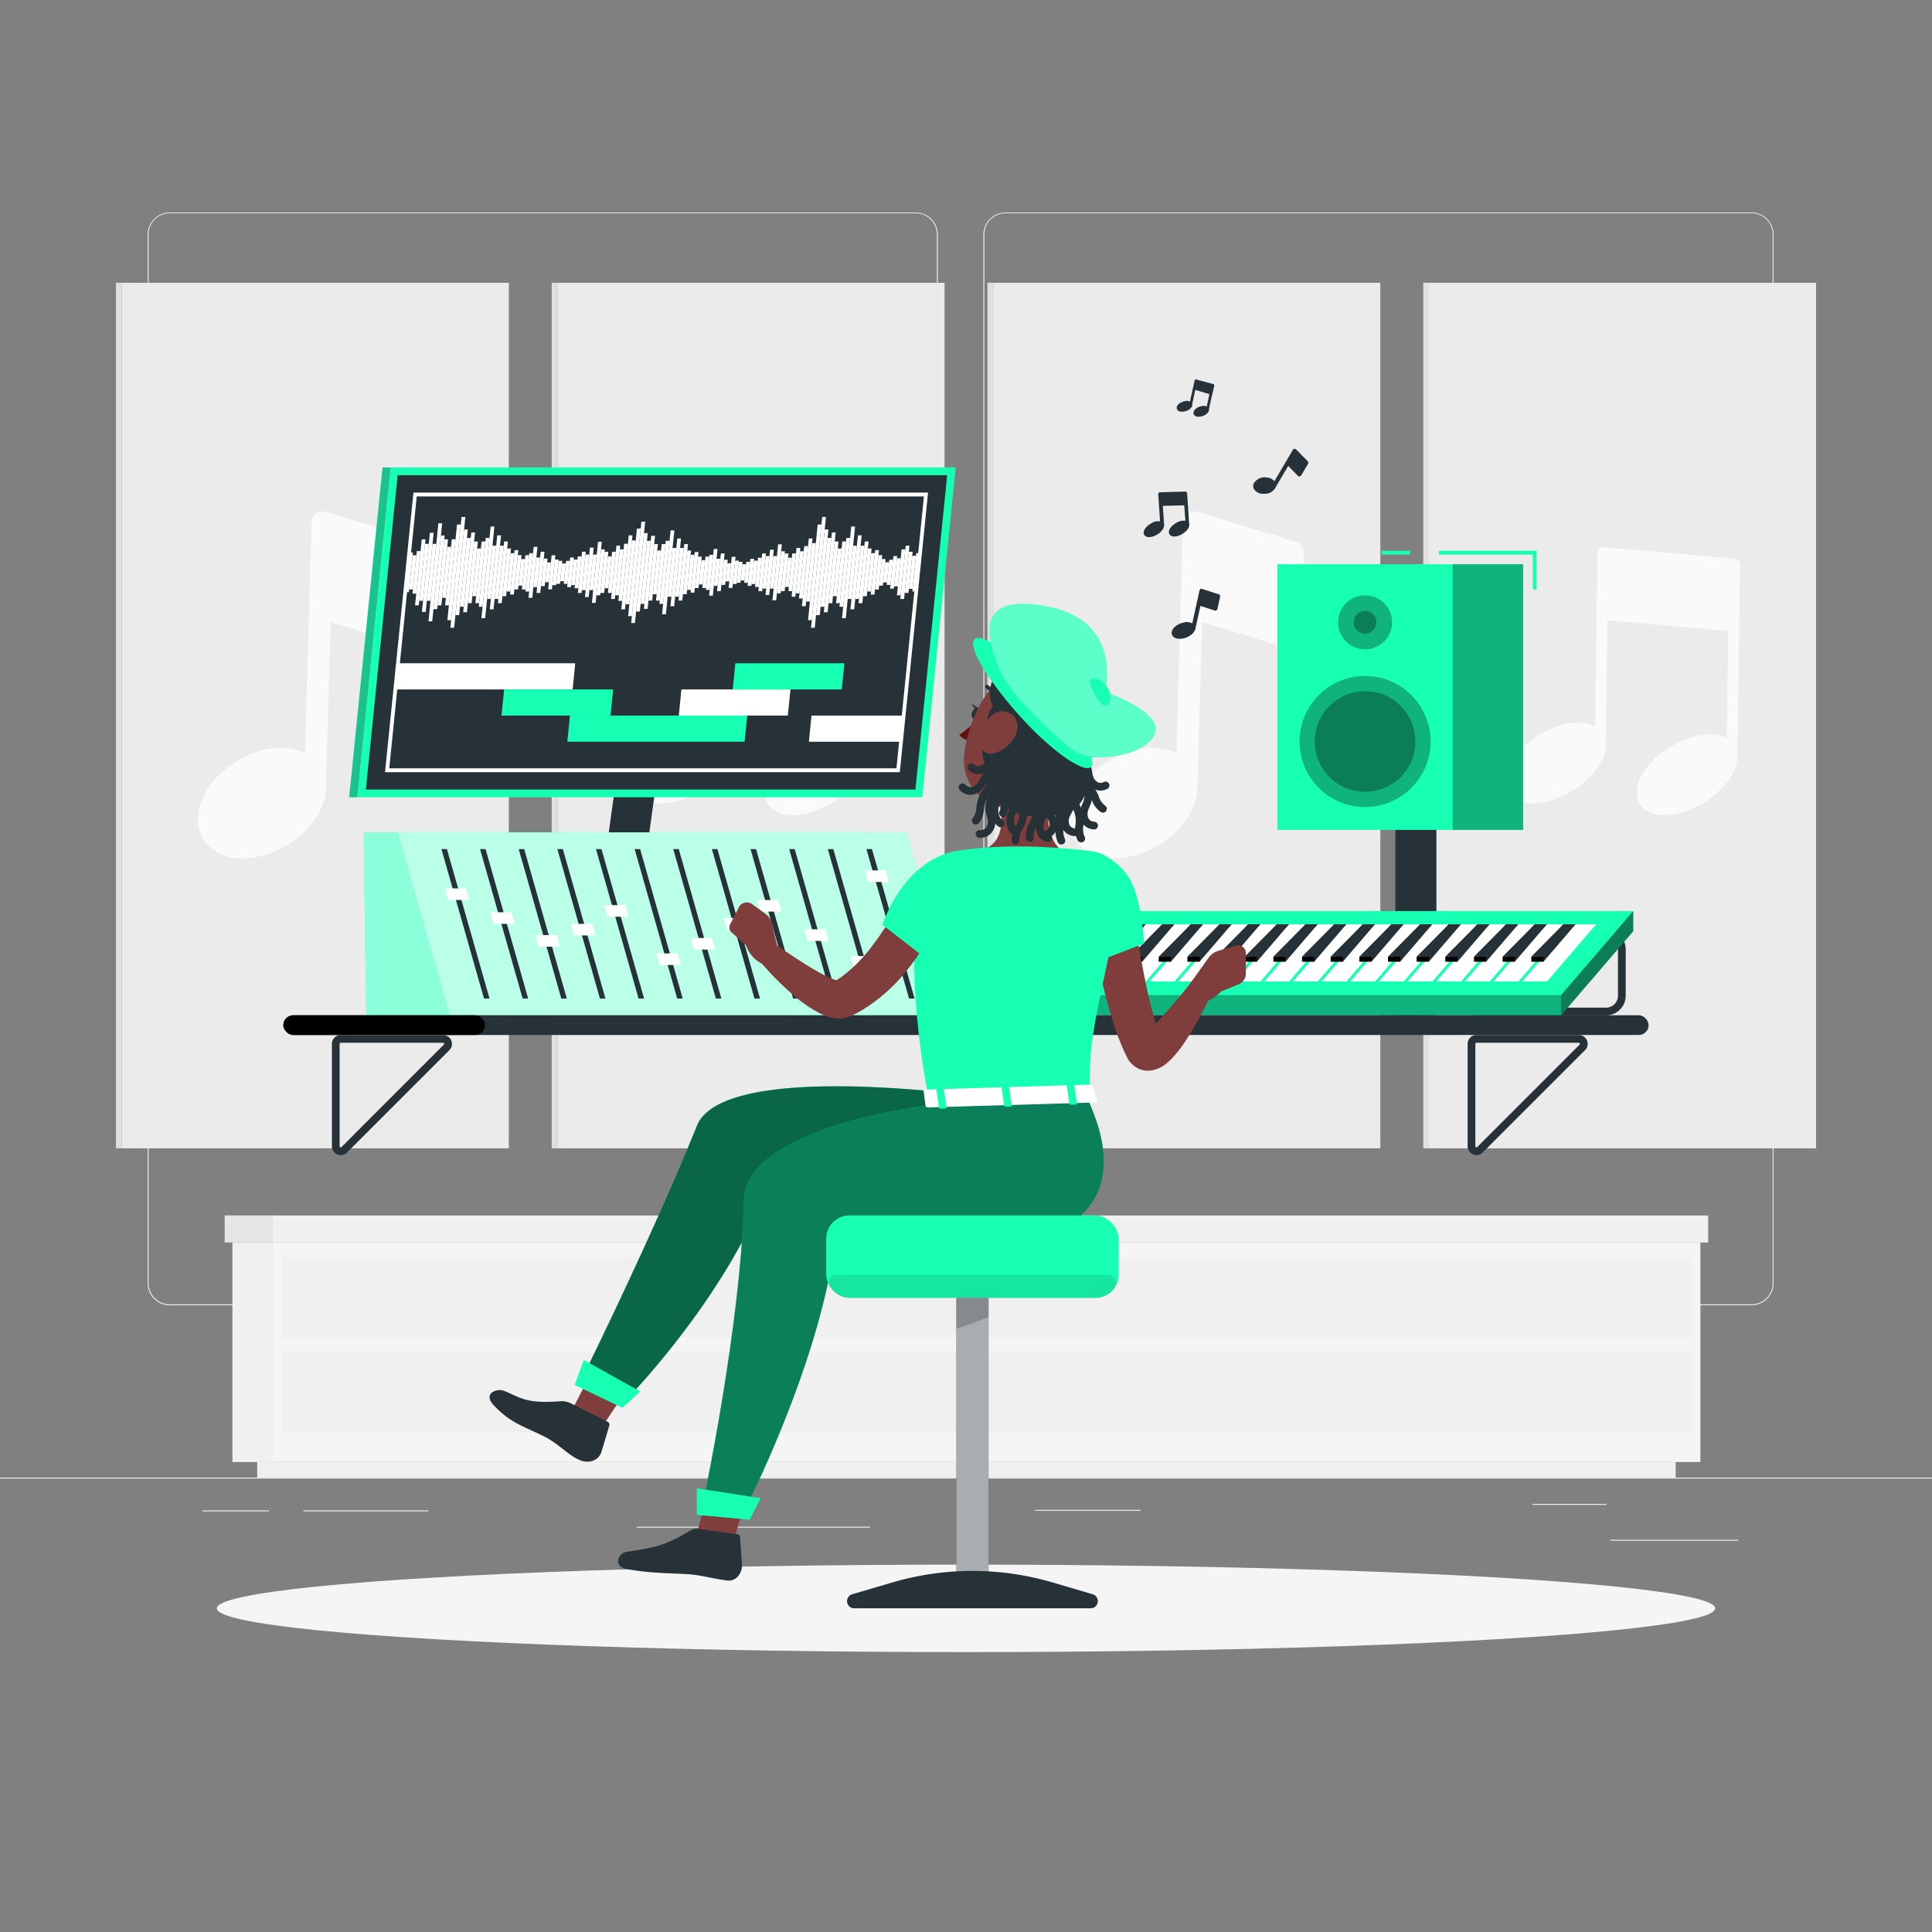 <svg xmlns="http://www.w3.org/2000/svg" viewBox="0 0 500 500"><rect x="0" y="0" width="500" height="500" fill="#808080" stroke="none"/><g id="freepik--background-complete--inject-2"><rect y="382.4" width="500" height="0.25" style="fill:#ebebeb"></rect><rect x="416.78" y="398.49" width="33.12" height="0.25" style="fill:#ebebeb"></rect><rect x="267.86" y="390.76" width="27.36" height="0.25" style="fill:#ebebeb"></rect><rect x="396.59" y="389.21" width="19.19" height="0.25" style="fill:#ebebeb"></rect><rect x="52.46" y="390.89" width="17.15" height="0.25" style="fill:#ebebeb"></rect><rect x="78.51" y="390.89" width="32.38" height="0.25" style="fill:#ebebeb"></rect><rect x="164.78" y="395.11" width="60.37" height="0.25" style="fill:#ebebeb"></rect><path d="M237,337.8H43.91a5.71,5.71,0,0,1-5.7-5.71V60.66A5.71,5.71,0,0,1,43.91,55H237a5.71,5.71,0,0,1,5.71,5.71V332.09A5.71,5.71,0,0,1,237,337.8ZM43.91,55.2a5.46,5.46,0,0,0-5.45,5.46V332.09a5.46,5.46,0,0,0,5.45,5.46H237a5.47,5.47,0,0,0,5.46-5.46V60.66A5.47,5.47,0,0,0,237,55.2Z" style="fill:#ebebeb"></path><path d="M453.31,337.8H260.21a5.72,5.72,0,0,1-5.71-5.71V60.66A5.72,5.72,0,0,1,260.21,55h193.1A5.71,5.71,0,0,1,459,60.66V332.09A5.71,5.71,0,0,1,453.31,337.8ZM260.21,55.2a5.47,5.47,0,0,0-5.46,5.46V332.09a5.47,5.47,0,0,0,5.46,5.46h193.1a5.47,5.47,0,0,0,5.46-5.46V60.66a5.47,5.47,0,0,0-5.46-5.46Z" style="fill:#ebebeb"></path><rect x="31.48" y="73.19" width="100.2" height="224" style="fill:#ebebeb"></rect><path d="M109.9,140.23l-25.6-7.77a2.86,2.86,0,0,0-3.69,2.66L80,157a1.47,1.47,0,0,0,0,.21L78.9,194.92c-3.56-1.77-8.21-1.88-13.1-.12C57,198,50.57,206,51.29,213.07a9.43,9.43,0,0,0,4.47,7.2,13.19,13.19,0,0,0,7.09,1.88,20.89,20.89,0,0,0,7-1.31c8.66-3.14,14.9-10.87,14.51-17.79,0,0,0-.07,0-.11L85.6,161l22,6.68A2.85,2.85,0,0,0,111.3,165l.62-22A2.85,2.85,0,0,0,109.9,140.23Z" style="fill:#fafafa"></path><rect x="30" y="73.19" width="1.48" height="224" transform="translate(61.48 370.37) rotate(180)" style="fill:#e0e0e0"></rect><rect x="144.25" y="73.19" width="100.2" height="224" style="fill:#ebebeb"></rect><path d="M223.5,144.6l-34.08-3a1.33,1.33,0,0,0-1.07.36,1.42,1.42,0,0,0-.47,1l-.61,45-.05,0c-2.83-1.55-7.26-1.22-11.85.87-7.06,3.21-12.06,9.4-11.39,14.1a5.28,5.28,0,0,0,2.8,4,8.87,8.87,0,0,0,4.28,1,18.63,18.63,0,0,0,7.57-1.84c6.91-3.14,11.82-9.14,11.39-13.8,0,0,0-.05,0-.08l.44-31.65,31.25,2.73L221.34,191l-.05,0c-2.83-1.55-7.25-1.22-11.85.87-7.05,3.21-12.05,9.41-11.38,14.1a5.26,5.26,0,0,0,2.8,4,8.83,8.83,0,0,0,4.27,1,18.71,18.71,0,0,0,7.58-1.84c6.91-3.14,11.81-9.14,11.38-13.8,0,0,0,0,0-.08l.45-33.17.22-15.95A1.4,1.4,0,0,0,223.5,144.6Z" style="fill:#fafafa"></path><rect x="142.77" y="73.19" width="1.48" height="224" transform="translate(287.03 370.37) rotate(180)" style="fill:#e0e0e0"></rect><rect x="257.03" y="73.19" width="100.2" height="224" style="fill:#ebebeb"></rect><path d="M335.45,140.23l-25.6-7.77a2.86,2.86,0,0,0-3.69,2.66L305.53,157a1.47,1.47,0,0,0,0,.21l-1.08,37.72c-3.56-1.77-8.21-1.88-13.1-.12C282.5,198,276.12,206,276.84,213.07a9.43,9.43,0,0,0,4.47,7.2,13.19,13.19,0,0,0,7.09,1.88,20.89,20.89,0,0,0,7-1.31c8.66-3.14,14.9-10.87,14.51-17.79,0,0,0-.07,0-.11l1.2-41.94,22,6.68a2.85,2.85,0,0,0,3.69-2.65l.62-22A2.85,2.85,0,0,0,335.45,140.23Z" style="fill:#fafafa"></path><rect x="255.55" y="73.19" width="1.48" height="224" transform="translate(512.58 370.37) rotate(180)" style="fill:#e0e0e0"></rect><rect x="369.8" y="73.19" width="100.2" height="224" style="fill:#ebebeb"></rect><path d="M449.05,144.6l-34.08-3a1.33,1.33,0,0,0-1.07.36,1.42,1.42,0,0,0-.47,1l-.61,45-.05,0c-2.83-1.55-7.26-1.22-11.85.87-7.06,3.21-12.06,9.4-11.39,14.1a5.28,5.28,0,0,0,2.8,4,8.87,8.87,0,0,0,4.28,1,18.63,18.63,0,0,0,7.57-1.84c6.91-3.14,11.82-9.14,11.39-13.8,0,0,0-.05,0-.08l.44-31.65,31.25,2.73L446.89,191l-.05,0c-2.83-1.55-7.25-1.22-11.85.87-7.05,3.21-12.06,9.41-11.38,14.1a5.26,5.26,0,0,0,2.8,4,8.83,8.83,0,0,0,4.27,1,18.71,18.71,0,0,0,7.58-1.84c6.91-3.14,11.81-9.14,11.38-13.8,0,0,0,0,0-.08l.45-33.17.22-15.95A1.41,1.41,0,0,0,449.05,144.6Z" style="fill:#fafafa"></path><rect x="368.32" y="73.19" width="1.48" height="224" transform="translate(738.13 370.37) rotate(180)" style="fill:#e0e0e0"></rect><rect x="60.15" y="321.56" width="10.44" height="56.82" style="fill:#f0f0f0"></rect><rect x="66.56" y="378.37" width="367.1" height="4.02" style="fill:#f0f0f0"></rect><rect x="70.59" y="321.56" width="369.48" height="56.82" transform="translate(510.65 699.93) rotate(180)" style="fill:#f5f5f5"></rect><rect x="72.91" y="325.32" width="364.83" height="20.83" transform="translate(510.65 671.46) rotate(180)" style="fill:#f0f0f0"></rect><rect x="72.91" y="349.95" width="364.83" height="20.83" transform="translate(510.65 720.72) rotate(180)" style="fill:#f0f0f0"></rect><rect x="70.59" y="314.56" width="371.48" height="7" style="fill:#f0f0f0"></rect><rect x="58.15" y="314.56" width="12.44" height="7" transform="translate(128.74 636.11) rotate(180)" style="fill:#e6e6e6"></rect></g><g id="freepik--Shadow--inject-2"><ellipse id="freepik--path--inject-2" cx="250" cy="416.24" rx="193.89" ry="11.32" style="fill:#f5f5f5"></ellipse></g><g id="freepik--Platform--inject-2"><rect x="361.12" y="195.07" width="10.62" height="67.68" style="fill:#263238"></rect><polygon points="397.68 152.56 396.68 152.56 396.68 143.52 372.36 143.52 372.36 142.52 397.68 142.52 397.68 152.56" style="fill:#17FFB2"></polygon><rect x="357.52" y="142.52" width="7.42" height="1" style="fill:#17FFB2"></rect><rect x="330.6" y="146.02" width="63.58" height="68.76" style="fill:#17FFB2"></rect><rect x="375.95" y="146.02" width="18.23" height="68.76" style="opacity:0.3"></rect><circle cx="353.28" cy="191.9" r="16.96" style="opacity:0.3"></circle><circle cx="353.28" cy="191.9" r="13.02" transform="translate(-32.22 306.01) rotate(-45)" style="opacity:0.3"></circle><circle cx="353.28" cy="161.06" r="6.99" style="opacity:0.3"></circle><path d="M356.21,161.06a2.94,2.94,0,1,1-2.93-2.94A2.93,2.93,0,0,1,356.21,161.06Z" style="opacity:0.3"></path><path d="M415.64,242.6a3.09,3.09,0,0,1,3.09,3.09v12a3.09,3.09,0,0,1-3.09,3.09H382.31a3.09,3.09,0,0,1-3.09-3.09v-12a3.09,3.09,0,0,1,3.09-3.09h33.33m0-2H382.31a5.1,5.1,0,0,0-5.09,5.09v12a5.1,5.1,0,0,0,5.09,5.09h33.33a5.1,5.1,0,0,0,5.09-5.09v-12a5.1,5.1,0,0,0-5.09-5.09Z" style="fill:#263238"></path><polygon points="404.01 262.75 216.95 262.75 216.95 257.53 422.67 235.79 422.67 241.01 404.01 262.75" style="fill:#17FFB2"></polygon><polygon points="404.01 262.75 216.95 262.75 216.95 257.53 422.67 235.79 422.67 241.01 404.01 262.75" style="opacity:0.3"></polygon><polygon points="404.01 257.53 216.95 257.53 235.61 235.79 422.67 235.79 404.01 257.53" style="fill:#17FFB2"></polygon><polygon points="242.49 239.23 236.07 239.23 223.39 254 229.81 254 242.49 239.23" style="fill:#fff"></polygon><polygon points="249.91 239.23 243.49 239.23 230.81 254 237.23 254 249.91 239.23" style="fill:#fff"></polygon><polygon points="257.32 239.23 250.91 239.23 238.23 254 244.64 254 257.32 239.23" style="fill:#fff"></polygon><polygon points="264.74 239.23 258.32 239.23 245.64 254 252.06 254 264.74 239.23" style="fill:#fff"></polygon><polygon points="272.15 239.23 265.74 239.23 253.06 254 259.48 254 272.15 239.23" style="fill:#fff"></polygon><polygon points="279.57 239.23 273.15 239.23 260.48 254 266.89 254 279.57 239.23" style="fill:#fff"></polygon><polygon points="286.99 239.23 280.57 239.23 267.89 254 274.31 254 286.99 239.23" style="fill:#fff"></polygon><polygon points="294.4 239.23 287.99 239.23 275.31 254 281.73 254 294.4 239.23" style="fill:#fff"></polygon><polygon points="301.82 239.23 295.4 239.23 282.73 254 289.14 254 301.82 239.23" style="fill:#fff"></polygon><polygon points="309.24 239.23 302.82 239.23 290.14 254 296.56 254 309.24 239.23" style="fill:#fff"></polygon><polygon points="316.65 239.23 310.24 239.23 297.56 254 303.98 254 316.65 239.23" style="fill:#fff"></polygon><polygon points="324.07 239.23 317.65 239.23 304.98 254 311.39 254 324.07 239.23" style="fill:#fff"></polygon><polygon points="331.49 239.23 325.07 239.23 312.39 254 318.81 254 331.49 239.23" style="fill:#fff"></polygon><polygon points="338.9 239.23 332.49 239.23 319.81 254 326.23 254 338.9 239.23" style="fill:#fff"></polygon><polygon points="346.32 239.23 339.9 239.23 327.23 254 333.64 254 346.32 239.23" style="fill:#fff"></polygon><polygon points="353.74 239.23 347.32 239.23 334.64 254 341.06 254 353.74 239.23" style="fill:#fff"></polygon><polygon points="361.15 239.23 354.74 239.23 342.06 254 348.48 254 361.15 239.23" style="fill:#fff"></polygon><polygon points="368.57 239.23 362.15 239.23 349.48 254 355.89 254 368.57 239.23" style="fill:#fff"></polygon><polygon points="375.99 239.23 369.57 239.23 356.89 254 363.31 254 375.99 239.23" style="fill:#fff"></polygon><polygon points="383.4 239.23 376.99 239.23 364.31 254 370.73 254 383.4 239.23" style="fill:#fff"></polygon><polygon points="390.82 239.23 384.4 239.23 371.73 254 378.14 254 390.82 239.23" style="fill:#fff"></polygon><polygon points="398.24 239.23 391.82 239.23 379.14 254 385.56 254 398.24 239.23" style="fill:#fff"></polygon><polygon points="405.65 239.23 399.24 239.23 386.56 254 392.98 254 405.65 239.23" style="fill:#fff"></polygon><polygon points="413.07 239.23 406.65 239.23 393.98 254 400.39 254 413.07 239.23" style="fill:#fff"></polygon><polygon points="244.57 239.23 241.4 239.23 233.13 248.86 236.31 248.86 244.57 239.23" style="fill:#263238"></polygon><polygon points="259.41 239.23 256.24 239.23 247.97 248.86 251.14 248.86 259.41 239.23" style="fill:#263238"></polygon><polygon points="274.24 239.23 271.07 239.23 262.8 248.86 265.97 248.86 274.24 239.23" style="fill:#263238"></polygon><polygon points="289.07 239.23 285.9 239.23 277.63 248.86 280.81 248.86 289.07 239.23" style="fill:#263238"></polygon><polygon points="303.91 239.23 300.74 239.23 292.47 248.86 295.64 248.86 303.91 239.23" style="fill:#263238"></polygon><polygon points="318.74 239.23 315.57 239.23 307.3 248.86 310.47 248.86 318.74 239.23" style="fill:#263238"></polygon><polygon points="333.57 239.23 330.4 239.23 322.13 248.86 325.31 248.86 333.57 239.23" style="fill:#263238"></polygon><polygon points="348.41 239.23 345.24 239.23 336.97 248.86 340.14 248.86 348.41 239.23" style="fill:#263238"></polygon><polygon points="363.24 239.23 360.07 239.23 351.8 248.86 354.97 248.86 363.24 239.23" style="fill:#263238"></polygon><polygon points="378.07 239.23 374.9 239.23 366.63 248.86 369.81 248.86 378.07 239.23" style="fill:#263238"></polygon><polygon points="392.91 239.23 389.74 239.23 381.47 248.86 384.64 248.86 392.91 239.23" style="fill:#263238"></polygon><polygon points="251.99 239.23 248.82 239.23 240.55 248.86 243.72 248.86 251.99 239.23" style="fill:#263238"></polygon><polygon points="266.82 239.23 263.65 239.23 255.38 248.86 258.56 248.86 266.82 239.23" style="fill:#263238"></polygon><polygon points="281.66 239.23 278.49 239.23 270.22 248.86 273.39 248.86 281.66 239.23" style="fill:#263238"></polygon><polygon points="296.49 239.23 293.32 239.23 285.05 248.86 288.22 248.86 296.49 239.23" style="fill:#263238"></polygon><polygon points="311.32 239.23 308.15 239.23 299.88 248.86 303.06 248.86 311.32 239.23" style="fill:#263238"></polygon><polygon points="326.16 239.23 322.99 239.23 314.72 248.86 317.89 248.86 326.16 239.23" style="fill:#263238"></polygon><polygon points="340.99 239.23 337.82 239.23 329.55 248.86 332.72 248.86 340.99 239.23" style="fill:#263238"></polygon><polygon points="355.82 239.23 352.65 239.23 344.38 248.86 347.56 248.86 355.82 239.23" style="fill:#263238"></polygon><polygon points="370.66 239.23 367.49 239.23 359.22 248.86 362.39 248.86 370.66 239.23" style="fill:#263238"></polygon><polygon points="385.49 239.23 382.32 239.23 374.05 248.86 377.22 248.86 385.49 239.23" style="fill:#263238"></polygon><polygon points="407.74 239.23 404.57 239.23 396.3 248.86 399.47 248.86 407.74 239.23" style="fill:#263238"></polygon><polygon points="400.32 239.23 397.15 239.23 388.88 248.86 392.06 248.86 400.32 239.23" style="fill:#263238"></polygon><rect x="233.13" y="247.58" width="3.17" height="1.28"></rect><rect x="247.97" y="247.58" width="3.17" height="1.28"></rect><rect x="262.8" y="247.58" width="3.17" height="1.28"></rect><rect x="277.63" y="247.58" width="3.17" height="1.28"></rect><rect x="292.47" y="247.58" width="3.17" height="1.28"></rect><rect x="307.3" y="247.58" width="3.17" height="1.28"></rect><rect x="322.13" y="247.58" width="3.17" height="1.28"></rect><rect x="336.97" y="247.58" width="3.17" height="1.28"></rect><rect x="351.8" y="247.58" width="3.17" height="1.28"></rect><rect x="366.63" y="247.58" width="3.17" height="1.28"></rect><rect x="381.47" y="247.58" width="3.17" height="1.28"></rect><rect x="240.55" y="247.58" width="3.17" height="1.28"></rect><rect x="255.38" y="247.58" width="3.17" height="1.28"></rect><rect x="270.22" y="247.58" width="3.17" height="1.28"></rect><rect x="285.05" y="247.58" width="3.17" height="1.28"></rect><rect x="299.88" y="247.58" width="3.17" height="1.28"></rect><rect x="314.72" y="247.58" width="3.17" height="1.28"></rect><rect x="329.55" y="247.58" width="3.17" height="1.28"></rect><rect x="344.38" y="247.58" width="3.17" height="1.28"></rect><rect x="359.22" y="247.58" width="3.17" height="1.28"></rect><rect x="374.05" y="247.58" width="3.17" height="1.28"></rect><rect x="396.3" y="247.58" width="3.17" height="1.28"></rect><rect x="388.88" y="247.58" width="3.17" height="1.28"></rect><polygon points="244.57 239.23 241.4 239.23 233.13 247.58 236.31 247.58 244.57 239.23" style="fill:#263238"></polygon><polygon points="259.41 239.23 256.24 239.23 247.97 247.58 251.14 247.58 259.41 239.23" style="fill:#263238"></polygon><polygon points="274.24 239.23 271.07 239.23 262.8 247.58 265.97 247.58 274.24 239.23" style="fill:#263238"></polygon><polygon points="289.07 239.23 285.9 239.23 277.63 247.58 280.81 247.58 289.07 239.23" style="fill:#263238"></polygon><polygon points="303.91 239.23 300.74 239.23 292.47 247.58 295.64 247.58 303.91 239.23" style="fill:#263238"></polygon><polygon points="318.74 239.23 315.57 239.23 307.3 247.58 310.47 247.58 318.74 239.23" style="fill:#263238"></polygon><polygon points="333.57 239.23 330.4 239.23 322.13 247.58 325.31 247.58 333.57 239.23" style="fill:#263238"></polygon><polygon points="348.41 239.23 345.24 239.23 336.97 247.58 340.14 247.58 348.41 239.23" style="fill:#263238"></polygon><polygon points="363.24 239.23 360.07 239.23 351.8 247.58 354.97 247.58 363.24 239.23" style="fill:#263238"></polygon><polygon points="378.07 239.23 374.9 239.23 366.63 247.58 369.81 247.58 378.07 239.23" style="fill:#263238"></polygon><polygon points="392.91 239.23 389.74 239.23 381.47 247.58 384.64 247.58 392.91 239.23" style="fill:#263238"></polygon><polygon points="251.99 239.23 248.82 239.23 240.55 247.58 243.72 247.58 251.99 239.23" style="fill:#263238"></polygon><polygon points="266.82 239.23 263.65 239.23 255.38 247.58 258.56 247.58 266.82 239.23" style="fill:#263238"></polygon><polygon points="281.66 239.23 278.49 239.23 270.22 247.58 273.39 247.58 281.66 239.23" style="fill:#263238"></polygon><polygon points="296.49 239.23 293.32 239.23 285.05 247.58 288.22 247.58 296.49 239.23" style="fill:#263238"></polygon><polygon points="311.32 239.23 308.15 239.23 299.88 247.58 303.06 247.58 311.32 239.23" style="fill:#263238"></polygon><polygon points="326.16 239.23 322.99 239.23 314.72 247.58 317.89 247.58 326.16 239.23" style="fill:#263238"></polygon><polygon points="340.99 239.23 337.82 239.23 329.55 247.58 332.72 247.58 340.99 239.23" style="fill:#263238"></polygon><polygon points="355.82 239.23 352.65 239.23 344.38 247.58 347.56 247.58 355.82 239.23" style="fill:#263238"></polygon><polygon points="370.66 239.23 367.49 239.23 359.22 247.58 362.39 247.58 370.66 239.23" style="fill:#263238"></polygon><polygon points="385.49 239.23 382.32 239.23 374.05 247.58 377.22 247.58 385.49 239.23" style="fill:#263238"></polygon><polygon points="407.74 239.23 404.57 239.23 396.3 247.58 399.47 247.58 407.74 239.23" style="fill:#263238"></polygon><polygon points="400.32 239.23 397.15 239.23 388.88 247.58 392.06 247.58 400.32 239.23" style="fill:#263238"></polygon><polygon points="422.67 241.01 404.01 262.75 404.01 257.53 422.67 235.79 422.67 241.01" style="opacity:0.3"></polygon><path d="M162,221h0a4.45,4.45,0,0,1-4.5-5.22l7.88-56.9a6.23,6.23,0,0,1,6-5.22h0a4.45,4.45,0,0,1,4.5,5.22l-7.88,56.9A6.23,6.23,0,0,1,162,221Z" style="fill:#263238"></path><polygon points="238.71 206.34 92.48 206.34 101.11 120.98 247.33 120.98 238.71 206.34" style="fill:#17FFB2"></polygon><polygon points="99 120.98 90.37 206.34 92.48 206.34 101.11 120.98 99 120.98" style="fill:#17FFB2"></polygon><polygon points="99 120.98 90.37 206.34 92.48 206.34 101.11 120.98 99 120.98" style="fill:#263238;opacity:0.3"></polygon><polygon points="94.69 204.34 102.91 122.98 245.13 122.98 236.91 204.34 94.69 204.34" style="fill:#263238"></polygon><polygon points="148.87 171.65 102.99 171.65 102.3 178.42 148.19 178.42 148.87 171.65" style="fill:#fff"></polygon><polygon points="158.69 178.42 130.47 178.42 129.79 185.19 158.01 185.19 158.69 178.42" style="fill:#17FFB2"></polygon><polygon points="233.84 185.19 210.02 185.19 209.34 191.96 233.16 191.96 233.84 185.19" style="fill:#fff"></polygon><polygon points="192.7 191.96 146.82 191.96 147.5 185.19 193.38 185.19 192.7 191.96" style="fill:#17FFB2"></polygon><polygon points="203.89 185.19 175.67 185.19 176.35 178.42 204.57 178.42 203.89 185.19" style="fill:#fff"></polygon><polygon points="217.85 178.42 189.63 178.42 190.31 171.65 218.54 171.65 217.85 178.42" style="fill:#17FFB2"></polygon><polygon points="120.43 133.79 119.45 133.79 116.56 162.45 117.53 162.45 120.43 133.79" style="fill:#fff"></polygon><polygon points="119.26 135.75 118.28 135.75 115.78 160.49 116.75 160.49 119.26 135.75" style="fill:#fff"></polygon><polygon points="121.07 137.03 120.1 137.03 117.86 159.2 118.83 159.2 121.07 137.03" style="fill:#fff"></polygon><polygon points="122.94 137.8 121.97 137.8 119.88 158.44 120.85 158.44 122.94 137.8" style="fill:#fff"></polygon><polygon points="121.82 139.21 120.85 139.21 119.05 157.03 120.02 157.03 121.82 139.21" style="fill:#fff"></polygon><polygon points="123.67 140.14 122.7 140.14 121.09 156.1 122.06 156.1 123.67 140.14" style="fill:#fff"></polygon><polygon points="126.06 155.01 127.03 155.01 128.42 141.23 127.45 141.23 126.06 155.01" style="fill:#fff"></polygon><polygon points="126.76 157.69 127.73 157.69 129.67 138.55 128.69 138.55 126.76 157.69" style="fill:#fff"></polygon><polygon points="124.59 159.97 125.56 159.97 127.95 136.27 126.98 136.27 124.59 159.97" style="fill:#fff"></polygon><polygon points="123.03 156.1 124 156.1 125.62 140.14 124.64 140.14 123.03 156.1" style="fill:#fff"></polygon><polygon points="123.91 157.03 124.88 157.03 126.68 139.21 125.71 139.21 123.91 157.03" style="fill:#fff"></polygon><polygon points="122.24 154.29 123.22 154.29 124.46 141.95 123.49 141.95 122.24 154.29" style="fill:#fff"></polygon><polygon points="131.45 140.14 130.48 140.14 128.87 156.1 129.84 156.1 131.45 140.14" style="fill:#fff"></polygon><polygon points="130.37 141.23 129.4 141.23 128 155.01 128.98 155.01 130.37 141.23" style="fill:#fff"></polygon><polygon points="132.24 141.95 131.27 141.95 130.02 154.29 130.99 154.29 132.24 141.95" style="fill:#fff"></polygon><polygon points="134.14 142.37 133.17 142.37 132.01 153.86 132.98 153.86 134.14 142.37" style="fill:#fff"></polygon><polygon points="133.09 143.16 132.12 143.16 131.12 153.08 132.09 153.08 133.09 143.16" style="fill:#fff"></polygon><polygon points="116.92 139.58 117.9 139.58 116.17 156.66 115.2 156.66 116.92 139.58" style="fill:#fff"></polygon><polygon points="111.43 155.49 110.45 155.49 111.94 140.75 112.92 140.75 111.43 155.49" style="fill:#fff"></polygon><polygon points="110.17 158.36 109.19 158.36 111.26 137.88 112.23 137.88 110.17 158.36" style="fill:#fff"></polygon><polygon points="111.86 160.79 110.89 160.79 113.45 135.44 114.43 135.44 111.86 160.79" style="fill:#fff"></polygon><polygon points="114.23 156.66 113.25 156.66 114.98 139.58 115.95 139.58 114.23 156.66" style="fill:#fff"></polygon><polygon points="113.15 157.65 112.18 157.65 114.11 138.59 115.08 138.59 113.15 157.65" style="fill:#fff"></polygon><polygon points="115.39 154.72 114.42 154.72 115.76 141.52 116.73 141.52 115.39 154.72" style="fill:#fff"></polygon><polygon points="109.15 139.58 110.12 139.58 108.39 156.66 107.42 156.66 109.15 139.58" style="fill:#fff"></polygon><polygon points="110 140.75 110.97 140.75 109.48 155.49 108.51 155.49 110 140.75" style="fill:#fff"></polygon><polygon points="107.87 142.61 108.84 142.61 107.73 153.63 106.75 153.63 107.87 142.61" style="fill:#fff"></polygon><polygon points="105.89 142.99 106.86 142.99 105.82 153.25 104.85 153.25 105.89 142.99" style="fill:#fff"></polygon><polygon points="106.79 143.69 107.76 143.69 106.86 152.55 105.89 152.55 106.79 143.69" style="fill:#fff"></polygon><polygon points="134.98 143.68 134.01 143.68 133.11 152.56 134.08 152.56 134.98 143.68" style="fill:#fff"></polygon><polygon points="138.03 151.95 139.01 151.95 139.78 144.28 138.81 144.28 138.03 151.95" style="fill:#fff"></polygon><polygon points="138.86 153.45 139.83 153.45 140.91 142.79 139.93 142.79 138.86 153.45" style="fill:#fff"></polygon><polygon points="136.78 154.72 137.76 154.72 139.09 141.52 138.12 141.52 136.78 154.72" style="fill:#fff"></polygon><polygon points="135.06 152.56 136.03 152.56 136.93 143.68 135.96 143.68 135.06 152.56" style="fill:#fff"></polygon><polygon points="135.98 153.08 136.95 153.08 137.95 143.16 136.98 143.16 135.98 153.08" style="fill:#fff"></polygon><polygon points="134.19 151.56 135.16 151.56 135.85 144.68 134.88 144.68 134.19 151.56" style="fill:#fff"></polygon><polygon points="213.76 133.79 212.79 133.79 209.89 162.45 210.86 162.45 213.76 133.79" style="fill:#fff"></polygon><polygon points="212.59 135.75 211.62 135.75 209.12 160.49 210.09 160.49 212.59 135.75" style="fill:#fff"></polygon><polygon points="214.4 137.03 213.43 137.03 211.19 159.2 212.16 159.2 214.4 137.03" style="fill:#fff"></polygon><polygon points="216.27 137.8 215.3 137.8 213.21 158.44 214.19 158.44 216.27 137.8" style="fill:#fff"></polygon><polygon points="215.16 139.21 214.18 139.21 212.38 157.03 213.36 157.03 215.16 139.21" style="fill:#fff"></polygon><polygon points="217.01 140.14 216.03 140.14 214.42 156.1 215.39 156.1 217.01 140.14" style="fill:#fff"></polygon><polygon points="219.39 155.01 220.37 155.01 221.76 141.23 220.79 141.23 219.39 155.01" style="fill:#fff"></polygon><polygon points="220.09 157.69 221.07 157.69 223 138.55 222.03 138.55 220.09 157.69" style="fill:#fff"></polygon><polygon points="217.92 159.97 218.89 159.97 221.29 136.27 220.31 136.27 217.92 159.97" style="fill:#fff"></polygon><polygon points="216.37 156.1 217.34 156.1 218.95 140.14 217.98 140.14 216.37 156.1" style="fill:#fff"></polygon><polygon points="217.25 157.03 218.22 157.03 220.02 139.21 219.04 139.21 217.25 157.03" style="fill:#fff"></polygon><polygon points="215.58 154.29 216.55 154.29 217.8 141.95 216.82 141.95 215.58 154.29" style="fill:#fff"></polygon><polygon points="224.78 140.14 223.81 140.14 222.2 156.1 223.17 156.1 224.78 140.14" style="fill:#fff"></polygon><polygon points="223.7 141.23 222.73 141.23 221.34 155.01 222.31 155.01 223.7 141.23" style="fill:#fff"></polygon><polygon points="225.57 141.95 224.6 141.95 223.35 154.29 224.33 154.29 225.57 141.95" style="fill:#fff"></polygon><polygon points="227.48 142.37 226.5 142.37 225.34 153.86 226.31 153.86 227.48 142.37" style="fill:#fff"></polygon><polygon points="226.42 143.16 225.45 143.16 224.45 153.08 225.42 153.08 226.42 143.16" style="fill:#fff"></polygon><polygon points="228.32 143.68 227.34 143.68 226.45 152.56 227.42 152.56 228.32 143.68" style="fill:#fff"></polygon><polygon points="227.52 151.56 228.49 151.56 229.19 144.68 228.22 144.68 227.52 151.56" style="fill:#fff"></polygon><polygon points="160.79 157.69 161.76 157.69 163.69 138.55 162.72 138.55 160.79 157.69" style="fill:#fff"></polygon><polygon points="161.89 156.38 162.87 156.38 164.53 139.86 163.56 139.86 161.89 156.38" style="fill:#fff"></polygon><polygon points="160.04 155.52 161.01 155.52 162.5 140.72 161.53 140.72 160.04 155.52" style="fill:#fff"></polygon><polygon points="158.14 155.01 159.12 155.01 160.51 141.23 159.53 141.23 158.14 155.01" style="fill:#fff"></polygon><polygon points="159.21 154.07 160.18 154.07 161.38 142.17 160.41 142.17 159.21 154.07" style="fill:#fff"></polygon><polygon points="157.33 153.45 158.3 153.45 159.38 142.79 158.41 142.79 157.33 153.45" style="fill:#fff"></polygon><polygon points="154.44 143.52 153.47 143.52 152.54 152.72 153.51 152.72 154.44 143.52" style="fill:#fff"></polygon><polygon points="153.65 141.73 152.68 141.73 151.39 154.51 152.36 154.51 153.65 141.73" style="fill:#fff"></polygon><polygon points="155.75 140.21 154.78 140.21 153.18 156.03 154.15 156.03 155.75 140.21" style="fill:#fff"></polygon><polygon points="157.43 142.79 156.46 142.79 155.38 153.45 156.36 153.45 157.43 142.79" style="fill:#fff"></polygon><polygon points="156.52 142.17 155.55 142.17 154.35 154.07 155.32 154.07 156.52 142.17" style="fill:#fff"></polygon><polygon points="158.28 144 157.31 144 156.48 152.24 157.45 152.24 158.28 144" style="fill:#fff"></polygon><polygon points="149.55 153.45 150.52 153.45 151.6 142.79 150.63 142.79 149.55 153.45" style="fill:#fff"></polygon><polygon points="150.6 152.72 151.57 152.72 152.5 143.52 151.53 143.52 150.6 152.72" style="fill:#fff"></polygon><polygon points="148.7 152.24 149.67 152.24 150.51 144 149.53 144 148.7 152.24" style="fill:#fff"></polygon><polygon points="146.78 151.95 147.76 151.95 148.53 144.28 147.56 144.28 146.78 151.95" style="fill:#fff"></polygon><polygon points="147.81 151.43 148.78 151.43 149.45 144.81 148.48 144.81 147.81 151.43" style="fill:#fff"></polygon><polygon points="145.9 151.09 146.87 151.09 147.47 145.15 146.5 145.15 145.9 151.09" style="fill:#fff"></polygon><polygon points="142.57 145.56 141.6 145.56 141.08 150.68 142.05 150.68 142.57 145.56" style="fill:#fff"></polygon><polygon points="141.7 144.56 140.73 144.56 140.01 151.68 140.98 151.68 141.7 144.56" style="fill:#fff"></polygon><polygon points="143.73 143.71 142.76 143.71 141.87 152.52 142.84 152.52 143.73 143.71" style="fill:#fff"></polygon><polygon points="145.53 145.15 144.56 145.15 143.96 151.09 144.93 151.09 145.53 145.15" style="fill:#fff"></polygon><polygon points="144.59 144.81 143.62 144.81 142.95 151.43 143.92 151.43 144.59 144.81" style="fill:#fff"></polygon><polygon points="146.43 145.82 145.46 145.82 145 150.41 145.97 150.41 146.43 145.82" style="fill:#fff"></polygon><polygon points="166.97 135 166 135 163.35 161.24 164.32 161.24 166.97 135" style="fill:#fff"></polygon><polygon points="165.82 136.79 164.84 136.79 162.56 159.45 163.53 159.45 165.82 136.79" style="fill:#fff"></polygon><polygon points="167.64 137.97 166.67 137.97 164.62 158.27 165.59 158.27 167.64 137.97" style="fill:#fff"></polygon><polygon points="169.52 138.67 168.54 138.67 166.63 157.57 167.61 157.57 169.52 138.67" style="fill:#fff"></polygon><polygon points="168.41 139.96 167.44 139.96 165.79 156.28 166.76 156.28 168.41 139.96" style="fill:#fff"></polygon><polygon points="170.27 140.81 169.3 140.81 167.82 155.43 168.79 155.43 170.27 140.81" style="fill:#fff"></polygon><polygon points="172.78 154.43 173.76 154.43 175.03 141.81 174.06 141.81 172.78 154.43" style="fill:#fff"></polygon><polygon points="173.51 156.88 174.48 156.88 176.25 139.36 175.28 139.36 173.51 156.88" style="fill:#fff"></polygon><polygon points="171.35 158.97 172.33 158.97 174.52 137.27 173.55 137.27 171.35 158.97" style="fill:#fff"></polygon><polygon points="169.77 155.43 170.74 155.43 172.22 140.81 171.24 140.81 169.77 155.43" style="fill:#fff"></polygon><polygon points="170.65 156.28 171.63 156.28 173.28 139.96 172.3 139.96 170.65 156.28" style="fill:#fff"></polygon><polygon points="168.96 153.77 169.94 153.77 171.08 142.47 170.1 142.47 168.96 153.77" style="fill:#fff"></polygon><polygon points="178.05 140.81 177.08 140.81 175.6 155.43 176.57 155.43 178.05 140.81" style="fill:#fff"></polygon><polygon points="176.98 141.81 176 141.81 174.73 154.43 175.7 154.43 176.98 141.81" style="fill:#fff"></polygon><polygon points="178.85 142.47 177.88 142.47 176.74 153.77 177.71 153.77 178.85 142.47" style="fill:#fff"></polygon><polygon points="180.76 142.86 179.79 142.86 178.72 153.38 179.7 153.38 180.76 142.86" style="fill:#fff"></polygon><polygon points="179.72 143.58 178.74 143.58 177.82 152.66 178.8 152.66 179.72 143.58" style="fill:#fff"></polygon><polygon points="181.61 144.05 180.64 144.05 179.82 152.19 180.79 152.19 181.61 144.05" style="fill:#fff"></polygon><polygon points="184.73 151.63 185.71 151.63 186.42 144.61 185.44 144.61 184.73 151.63" style="fill:#fff"></polygon><polygon points="185.57 153 186.54 153 187.53 143.24 186.56 143.24 185.57 153" style="fill:#fff"></polygon><polygon points="183.51 154.16 184.48 154.16 185.7 142.08 184.73 142.08 183.51 154.16" style="fill:#fff"></polygon><polygon points="181.76 152.19 182.73 152.19 183.56 144.05 182.58 144.05 181.76 152.19" style="fill:#fff"></polygon><polygon points="182.69 152.66 183.66 152.66 184.58 143.58 183.6 143.58 182.69 152.66" style="fill:#fff"></polygon><polygon points="180.88 151.26 181.85 151.26 182.49 144.97 181.52 144.97 180.88 151.26" style="fill:#fff"></polygon><polygon points="207.54 156.88 208.51 156.88 210.28 139.36 209.31 139.36 207.54 156.88" style="fill:#fff"></polygon><polygon points="208.63 155.68 209.6 155.68 211.13 140.56 210.16 140.56 208.63 155.68" style="fill:#fff"></polygon><polygon points="206.77 154.89 207.74 154.89 209.11 141.34 208.13 141.34 206.77 154.89" style="fill:#fff"></polygon><polygon points="204.87 154.43 205.84 154.43 207.12 141.81 206.14 141.81 204.87 154.43" style="fill:#fff"></polygon><polygon points="205.93 153.56 206.9 153.56 208 142.67 207.03 142.67 205.93 153.56" style="fill:#fff"></polygon><polygon points="235.37 141.23 234.4 141.23 233 155.01 233.98 155.01 235.37 141.23" style="fill:#fff"></polygon><polygon points="234.3 142.17 233.33 142.17 232.13 154.07 233.1 154.07 234.3 142.17" style="fill:#fff"></polygon><polygon points="236.18 142.79 235.21 142.79 234.13 153.45 235.11 153.45 236.18 142.79" style="fill:#fff"></polygon><polygon points="238.09 143.16 237.12 143.16 236.12 153.08 237.09 153.08 238.09 143.16" style="fill:#fff"></polygon><polygon points="237.05 143.84 236.08 143.84 235.21 152.4 236.19 152.4 237.05 143.84" style="fill:#fff"></polygon><polygon points="230.36 152.33 231.33 152.33 232.18 143.91 231.21 143.91 230.36 152.33" style="fill:#fff"></polygon><polygon points="231.39 151.75 232.36 151.75 233.1 144.48 232.12 144.48 231.39 151.75" style="fill:#fff"></polygon><polygon points="229.48 151.38 230.46 151.38 231.11 144.86 230.14 144.86 229.48 151.38" style="fill:#fff"></polygon><polygon points="228.57 150.74 229.55 150.74 230.08 145.5 229.1 145.5 228.57 150.74" style="fill:#fff"></polygon><polygon points="204.04 153 205.01 153 206 143.24 205.03 143.24 204.04 153" style="fill:#fff"></polygon><polygon points="201.07 143.91 200.1 143.91 199.25 152.33 200.22 152.33 201.07 143.91" style="fill:#fff"></polygon><polygon points="200.26 142.27 199.29 142.27 198.11 153.97 199.08 153.97 200.26 142.27" style="fill:#fff"></polygon><polygon points="202.35 140.88 201.38 140.88 199.91 155.36 200.88 155.36 202.35 140.88" style="fill:#fff"></polygon><polygon points="204.06 143.24 203.08 143.24 202.1 153 203.07 153 204.06 143.24" style="fill:#fff"></polygon><polygon points="203.14 142.67 202.17 142.67 201.07 153.56 202.04 153.56 203.14 142.67" style="fill:#fff"></polygon><polygon points="204.91 144.35 203.94 144.35 203.18 151.89 204.15 151.89 204.91 144.35" style="fill:#fff"></polygon><polygon points="196.26 153 197.24 153 198.22 143.24 197.25 143.24 196.26 153" style="fill:#fff"></polygon><polygon points="197.3 152.33 198.28 152.33 199.13 143.91 198.15 143.91 197.3 152.33" style="fill:#fff"></polygon><polygon points="195.4 151.89 196.38 151.89 197.14 144.35 196.16 144.35 195.4 151.89" style="fill:#fff"></polygon><polygon points="193.48 151.63 194.46 151.63 195.17 144.61 194.19 144.61 193.48 151.63" style="fill:#fff"></polygon><polygon points="194.5 151.15 195.48 151.15 196.09 145.09 195.12 145.09 194.5 151.15" style="fill:#fff"></polygon><polygon points="192.59 150.83 193.56 150.83 194.11 145.4 193.14 145.4 192.59 150.83" style="fill:#fff"></polygon><polygon points="189.22 145.77 188.24 145.77 187.77 150.46 188.74 150.46 189.22 145.77" style="fill:#fff"></polygon><polygon points="188.34 144.86 187.36 144.86 186.71 151.38 187.68 151.38 188.34 144.86" style="fill:#fff"></polygon><polygon points="190.36 144.09 189.39 144.09 188.57 152.15 189.54 152.15 190.36 144.09" style="fill:#fff"></polygon><polygon points="192.17 145.4 191.2 145.4 190.65 150.83 191.62 150.83 192.17 145.4" style="fill:#fff"></polygon><polygon points="191.23 145.09 190.26 145.09 189.64 151.15 190.62 151.15 191.23 145.09" style="fill:#fff"></polygon><polygon points="193.08 146.02 192.11 146.02 191.68 150.22 192.66 150.22 193.08 146.02" style="fill:#fff"></polygon><path d="M232.87,199.84H99.64L107,127.48H240.18Zm-132.13-1H232l7.11-70.36H107.85Z" style="fill:#fff"></path><polygon points="239.25 262.75 94.76 262.75 94.12 215.42 225.76 215.42 239.25 262.75" style="fill:#17FFB2"></polygon><polygon points="239.25 262.75 94.76 262.75 94.12 215.42 225.76 215.42 239.25 262.75" style="fill:#fff;opacity:0.5"></polygon><polygon points="248.03 262.75 116.39 262.75 102.9 215.42 234.54 215.42 248.03 262.75" style="fill:#17FFB2"></polygon><polygon points="248.03 262.75 116.39 262.75 102.9 215.42 234.54 215.42 248.03 262.75" style="fill:#fff;opacity:0.7"></polygon><polygon points="126.69 258.42 125.26 258.42 114.24 219.75 115.67 219.75 126.69 258.42" style="fill:#263238"></polygon><polygon points="121.45 232.92 115.97 232.92 115.11 229.92 120.59 229.92 121.45 232.92" style="fill:#fff"></polygon><polygon points="136.69 258.42 135.26 258.42 124.24 219.75 125.67 219.75 136.69 258.42" style="fill:#263238"></polygon><polygon points="133.21 239.09 127.72 239.09 126.87 236.09 132.35 236.09 133.21 239.09" style="fill:#fff"></polygon><polygon points="146.69 258.42 145.26 258.42 134.24 219.75 135.67 219.75 146.69 258.42" style="fill:#263238"></polygon><polygon points="144.89 245 139.41 245 138.56 242 144.04 242 144.89 245" style="fill:#fff"></polygon><polygon points="156.69 258.42 155.26 258.42 144.24 219.75 145.67 219.75 156.69 258.42" style="fill:#263238"></polygon><polygon points="154.06 242.09 148.58 242.09 147.72 239.09 153.21 239.09 154.06 242.09" style="fill:#fff"></polygon><polygon points="166.69 258.42 165.26 258.42 154.24 219.75 155.67 219.75 166.69 258.42" style="fill:#263238"></polygon><polygon points="162.68 237.25 157.2 237.25 156.35 234.25 161.83 234.25 162.68 237.25" style="fill:#fff"></polygon><polygon points="176.69 258.42 175.26 258.42 164.24 219.75 165.67 219.75 176.69 258.42" style="fill:#263238"></polygon><polygon points="176.25 249.75 170.76 249.75 169.91 246.75 175.39 246.75 176.25 249.75" style="fill:#fff"></polygon><polygon points="186.69 258.42 185.26 258.42 174.24 219.75 175.67 219.75 186.69 258.42" style="fill:#263238"></polygon><polygon points="185.11 245.75 179.62 245.75 178.77 242.75 184.25 242.75 185.11 245.75" style="fill:#fff"></polygon><polygon points="196.69 258.42 195.26 258.42 184.24 219.75 185.67 219.75 196.69 258.42" style="fill:#263238"></polygon><polygon points="193.63 240.59 188.15 240.59 187.3 237.59 192.78 237.59 193.63 240.59" style="fill:#fff"></polygon><polygon points="206.69 258.42 205.26 258.42 194.24 219.75 195.67 219.75 206.69 258.42" style="fill:#263238"></polygon><polygon points="202.3 235.92 196.82 235.92 195.97 232.92 201.45 232.92 202.3 235.92" style="fill:#fff"></polygon><polygon points="216.69 258.42 215.26 258.42 204.24 219.75 205.67 219.75 216.69 258.42" style="fill:#263238"></polygon><polygon points="214.47 243.5 208.98 243.5 208.13 240.5 213.61 240.5 214.47 243.5" style="fill:#fff"></polygon><polygon points="226.69 258.42 225.26 258.42 214.24 219.75 215.67 219.75 226.69 258.42" style="fill:#263238"></polygon><polygon points="226.44 250.42 220.95 250.42 220.1 247.42 225.58 247.42 226.44 250.42" style="fill:#fff"></polygon><polygon points="236.69 258.42 235.26 258.42 224.24 219.75 225.67 219.75 236.69 258.42" style="fill:#263238"></polygon><polygon points="230.12 228.25 224.64 228.25 223.78 225.25 229.26 225.25 230.12 228.25" style="fill:#fff"></polygon><rect x="73.33" y="262.75" width="353.33" height="5.11" rx="2.56" style="fill:#263238"></rect><rect x="73.33" y="262.75" width="52.18" height="5.11" rx="2.56"></rect><path d="M88.18,269.87h26.48a.27.27,0,0,1,.27.17.26.26,0,0,1-.07.31L88.38,296.85a.25.25,0,0,1-.19.09.29.29,0,0,1-.3-.29v-26.5a.29.29,0,0,1,.29-.28m0-2a2.28,2.28,0,0,0-2.28,2.28v26.5a2.28,2.28,0,0,0,3.9,1.62l26.49-26.49a2.28,2.28,0,0,0-1.62-3.9H88.17Z" style="fill:#263238"></path><path d="M382.11,269.87H408.6a.28.28,0,0,1,.2.48l-26.49,26.49a.25.25,0,0,1-.19.09.29.29,0,0,1-.3-.29v-26.5a.29.29,0,0,1,.29-.28m0-2a2.29,2.29,0,0,0-2.29,2.28v26.5a2.28,2.28,0,0,0,2.3,2.29,2.23,2.23,0,0,0,1.6-.67l26.49-26.49a2.28,2.28,0,0,0-1.61-3.9Z" style="fill:#263238"></path><path d="M308.83,162.59c-.05.83-1.23,1.76-2.62,2.08s-2.49-.1-2.44-.93,1.22-1.76,2.62-2.08S308.88,161.76,308.83,162.59Z" style="fill:#263238"></path><path d="M305.31,165.32a2.46,2.46,0,0,1-1.6-.49,1.36,1.36,0,0,1-.49-1.12c.07-1.09,1.38-2.2,3-2.58a3.08,3.08,0,0,1,2.62.37,1.33,1.33,0,0,1,.48,1.12c-.06,1.09-1.37,2.2-3,2.58A4.71,4.71,0,0,1,305.31,165.32Zm2-3.22a3.89,3.89,0,0,0-.78.09c-1.32.3-2.17,1.13-2.2,1.58a.26.26,0,0,0,.1.23,2.17,2.17,0,0,0,1.68.14c1.32-.3,2.17-1.13,2.2-1.58h0a.27.27,0,0,0-.11-.23A1.42,1.42,0,0,0,307.29,162.1Z" style="fill:#263238"></path><polyline points="310.28 156 314.55 157.39 315.25 154.22 310.98 152.84 308.83 162.59" style="fill:#263238"></polyline><path d="M308.83,163.13h-.12a.54.54,0,0,1-.41-.65l1.44-6.56a.43.43,0,0,0,0,0l.7-3.14a.53.53,0,0,1,.26-.36.54.54,0,0,1,.43,0l4.27,1.38a.55.55,0,0,1,.37.64l-.7,3.16a.55.55,0,0,1-.7.41l-3.7-1.2-1.32,6A.54.54,0,0,1,308.83,163.13Zm2.09-7.49,3.23,1,.46-2.09-3.23-1.05Z" style="fill:#263238"></path><path d="M329.57,126a2.78,2.78,0,0,1-2.95,1.17c-1.27-.2-2-1-1.65-1.89a2.78,2.78,0,0,1,2.95-1.16C329.19,124.34,329.93,125.18,329.57,126Z" style="fill:#263238"></path><path d="M327.17,127.78a4.72,4.72,0,0,1-.64,0,2.71,2.71,0,0,1-2-1.21,1.6,1.6,0,0,1-.08-1.43A3.31,3.31,0,0,1,328,123.6a2.67,2.67,0,0,1,2,1.21,1.63,1.63,0,0,1,.07,1.43A3.11,3.11,0,0,1,327.17,127.78Zm.19-3.14a2.08,2.08,0,0,0-1.89.87.54.54,0,0,0,0,.48,1.68,1.68,0,0,0,1.21.66,2.32,2.32,0,0,0,2.37-.84.49.49,0,0,0,0-.47,1.66,1.66,0,0,0-1.21-.67A3.71,3.71,0,0,0,327.36,124.64Z" style="fill:#263238"></path><polyline points="333.27 119.73 336.26 122.79 338.04 119.76 335.05 116.7 329.57 126.03" style="fill:#263238"></polyline><path d="M329.57,126.57a.57.57,0,0,1-.28-.08.54.54,0,0,1-.19-.74l5.49-9.33a.54.54,0,0,1,.85-.1l3,3.06a.56.56,0,0,1,.08.66l-1.78,3a.57.57,0,0,1-.41.26.54.54,0,0,1-.45-.16l-2.49-2.55L330,126.3A.56.56,0,0,1,329.57,126.57Zm4.38-6.92,2.2,2.25,1.21-2.06-2.2-2.25Z" style="fill:#263238"></path><path d="M308.14,104.78c0,.54-.8,1.14-1.71,1.35s-1.61-.06-1.58-.6.8-1.14,1.7-1.35S308.17,104.24,308.14,104.78Z" style="fill:#263238"></path><path d="M305.85,106.55a1.59,1.59,0,0,1-1-.31.87.87,0,0,1-.31-.73c0-.71.89-1.43,2-1.67a2,2,0,0,1,1.69.23.85.85,0,0,1,.32.73h0c0,.71-.89,1.43-2,1.68A3.09,3.09,0,0,1,305.85,106.55Zm1.29-2.09a2.5,2.5,0,0,0-.51.06c-.86.2-1.41.73-1.43,1a.18.18,0,0,0,.07.15,1.4,1.4,0,0,0,1.09.09c.85-.2,1.41-.73,1.43-1a.19.19,0,0,0-.07-.15A1,1,0,0,0,307.14,104.46Zm1,.32h0Z" style="fill:#263238"></path><polyline points="309.08 100.5 313.41 101.8 313.86 99.74 309.53 98.45 308.14 104.78" style="fill:#263238"></polyline><path d="M308.14,105.14h-.08a.35.35,0,0,1-.27-.42l.94-4.27v0l.45-2a.38.38,0,0,1,.16-.23.35.35,0,0,1,.28,0L314,99.4a.37.37,0,0,1,.25.42l-.46,2.05a.35.35,0,0,1-.16.23.42.42,0,0,1-.29,0l-4-1.19-.86,3.91A.35.35,0,0,1,308.14,105.14Zm1.36-4.88,3.64,1.09.3-1.37-3.64-1.09Z" style="fill:#263238"></path><path d="M312.46,106.07c0,.54-.79,1.15-1.7,1.35s-1.62-.06-1.58-.6.79-1.14,1.7-1.35S312.5,105.54,312.46,106.07Z" style="fill:#263238"></path><path d="M310.18,107.85a1.58,1.58,0,0,1-1-.32.89.89,0,0,1-.32-.73c.05-.71.9-1.42,2-1.67a2,2,0,0,1,1.7.24.88.88,0,0,1,.32.73h0c-.05.7-.9,1.42-2,1.67A3.13,3.13,0,0,1,310.18,107.85Zm1.28-2.09a1.93,1.93,0,0,0-.5.06c-.86.19-1.41.73-1.43,1a.15.15,0,0,0,.07.15,1.37,1.37,0,0,0,1.08.09c.86-.2,1.41-.73,1.43-1h0a.15.15,0,0,0-.07-.15A1,1,0,0,0,311.46,105.76Z" style="fill:#263238"></path><path d="M312.46,106.43h-.07a.35.35,0,0,1-.27-.42l.94-4.28a.35.35,0,0,1,.42-.27.35.35,0,0,1,.27.42l-.94,4.28A.35.35,0,0,1,312.46,106.43Z" style="fill:#263238"></path><path d="M300.76,135.88c.16.64-.67,1.65-1.85,2.24s-2.28.56-2.44-.08.66-1.65,1.84-2.25S300.59,135.24,300.76,135.88Z" style="fill:#263238"></path><path d="M297.38,139a1.79,1.79,0,0,1-.75-.15,1.09,1.09,0,0,1-.62-.72c-.25-1,.89-2.17,2.09-2.78a3.1,3.1,0,0,1,2.49-.33,1.08,1.08,0,0,1,.62.72h0c.26,1-.88,2.18-2.09,2.79A4,4,0,0,1,297.38,139Zm2.47-3.18a3.06,3.06,0,0,0-1.32.38c-1.09.54-1.68,1.38-1.6,1.7,0,0,0,.06.1.09a2.23,2.23,0,0,0,1.67-.31c1.08-.54,1.68-1.38,1.6-1.7h0a.18.18,0,0,0-.1-.1A1,1,0,0,0,299.85,135.84Z" style="fill:#263238"></path><polyline points="300.39 130.51 306.93 130.34 306.75 127.75 300.22 127.93 300.76 135.88" style="fill:#263238"></polyline><path d="M300.76,136.35a.46.46,0,0,1-.47-.44l-.54-8a.48.48,0,0,1,.12-.35.5.5,0,0,1,.34-.16l6.53-.17a.44.44,0,0,1,.48.44l.18,2.59a.52.52,0,0,1-.12.35.49.49,0,0,1-.34.15l-6,.16.33,4.88a.48.48,0,0,1-.44.5Zm0-8,.11,1.65,5.58-.15-.11-1.64Z" style="fill:#263238"></path><path d="M307.29,135.71c.16.64-.66,1.65-1.85,2.24s-2.27.56-2.44-.09.66-1.64,1.85-2.24S307.12,135.07,307.29,135.71Z" style="fill:#263238"></path><path d="M303.91,138.85a1.79,1.79,0,0,1-.75-.15,1.11,1.11,0,0,1-.62-.72c-.25-1,.89-2.17,2.09-2.78a3.1,3.1,0,0,1,2.49-.33,1.08,1.08,0,0,1,.62.72h0c.26,1-.88,2.18-2.09,2.78A4,4,0,0,1,303.91,138.85Zm2.47-3.18a3.2,3.2,0,0,0-1.32.37c-1.09.55-1.68,1.39-1.6,1.71,0,0,0,.05.1.09a2.28,2.28,0,0,0,1.67-.31c1.08-.54,1.68-1.39,1.6-1.7h0s0-.06-.1-.1A.82.82,0,0,0,306.38,135.67Z" style="fill:#263238"></path><path d="M307.29,136.18a.46.46,0,0,1-.47-.44l-.36-5.37a.47.47,0,0,1,.94-.06l.36,5.37a.47.47,0,0,1-.44.5Z" style="fill:#263238"></path></g><g id="freepik--Character--inject-2"><path d="M293,233.87c.71,5,1.53,10.1,2.45,15.09s1.95,10,3.31,14.69c.32,1.2.71,2.31,1.07,3.45l.62,1.61.15.4.08.2c0,.08,0-.06-.05-.1s-.07-.12-.11-.17a3.21,3.21,0,0,0-.36-.45,3.29,3.29,0,0,0-.61-.55,3.87,3.87,0,0,0-1.76-.7,3.3,3.3,0,0,0-.75,0,2.45,2.45,0,0,0-.51.09l-.3.09-.17.08c-.14.08-.06.08,0,0a5.33,5.33,0,0,0,1-.69,33.21,33.21,0,0,0,2.44-2.37c3.32-3.56,6.61-7.66,9.9-11.61l4.69,2.78a83.28,83.28,0,0,1-7.71,14.34,33.11,33.11,0,0,1-2.75,3.51,15.47,15.47,0,0,1-2,1.87,8.82,8.82,0,0,1-1.65,1l-.63.25c-.23.08-.51.16-.77.23a7.34,7.34,0,0,1-1,.15,5.87,5.87,0,0,1-1.24,0,5.74,5.74,0,0,1-2.66-1.07,6.36,6.36,0,0,1-1-.87,8.78,8.78,0,0,1-.65-.85l-.22-.39-.17-.32-.11-.25-.24-.5c-.31-.66-.63-1.33-.92-2-.52-1.32-1.09-2.65-1.52-4-.94-2.64-1.67-5.25-2.4-7.88s-1.3-5.24-1.84-7.87-1-5.26-1.46-7.89-.82-5.25-1.12-8Z" style="fill:#7f3e3b"></path><path d="M322.43,246.62l0,5.3a3,3,0,0,1-1.88,2.83l-4.44,1.81s-4.5,4.59-8,2.65L307,255.93l5.83-8.12a4.63,4.63,0,0,1,2.45-1.73l4.6-1.37A2,2,0,0,1,322.43,246.62Z" style="fill:#7f3e3b"></path><path d="M272.27,198.06c-1.23,6.1-2.5,17.28,1.74,21.38,0,0-10.92,5.22-18.3,14.75-7.29-6.23-2.48-13.92-2.48-13.92,6.82-1.58,6.34-8.18,5.49-13Z" style="fill:#7f3e3b"></path><path d="M277.44,221.81c-5.7,5.8-1.43,21.55,2.91,28.39l15.74-6s-.51-10.67-3.44-16.23C289.53,222,281.31,217.88,277.44,221.81Z" style="fill:#17FFB2"></path><path d="M236.42,234.74c.32,8.89-.88,24.8,4,50l41.78-1.25c-1.1-15.42,3.27-26.08,8-52.92a8.77,8.77,0,0,0-7.43-10.22c-2.67-.37-5.71-.71-8.77-.88a132.83,132.83,0,0,0-19-.13c-2,.18-4.15.42-6.17.69A14.32,14.32,0,0,0,236.42,234.74Z" style="fill:#17FFB2"></path><path d="M253.43,185c-.28.78-.92,1.26-1.43,1.08s-.7-1-.41-1.75.92-1.26,1.43-1.08S253.72,184.18,253.43,185Z" style="fill:#263238"></path><path d="M253.23,183.34l-1.68-1.22S252,183.93,253.23,183.34Z" style="fill:#263238"></path><path d="M252.87,186.14a22.31,22.31,0,0,1-4.59,4,3.54,3.54,0,0,0,2.59,1.53Z" style="fill:#630f0f"></path><path d="M255,177.9a.48.48,0,0,1,.76-.55,4.84,4.84,0,0,1,1.91,4,.48.48,0,0,1-.53.44.48.48,0,0,1-.44-.53h0a3.86,3.86,0,0,0-1.55-3.16A.51.51,0,0,1,255,177.9Z" style="fill:#263238"></path><path d="M281.16,191.24c-4.07,9.36-5.59,13.42-12.21,16.58-10,4.75-20.59-2.3-19.4-12.69,1.07-9.36,7.54-23.11,18.31-23.51A13.93,13.93,0,0,1,281.16,191.24Z" style="fill:#7f3e3b"></path><path d="M280.17,197.11c1.27,3.89,4.27,15-12.67,14.11-17.54-.91-10.06-22.65-10.06-22.65-3.83-1.82-.44-5.78-.44-5.78a7.83,7.83,0,0,1,.44-7.76c-1.5-3.59-1.05-9.25,10.7-9.25s18.64,9.46,17.92,17.68S284.11,196.5,280.17,197.11Z" style="fill:#263238"></path><path d="M283.09,214.65h0a3.78,3.78,0,0,1-2.91-1.53,4.42,4.42,0,0,1-.47-4c.12-.38.27-.75.42-1.12a4.67,4.67,0,0,0,.08-4.18,8.66,8.66,0,0,1-.27-4.77,4.7,4.7,0,0,0-.1-2.83,1,1,0,0,1,.47-1.34,1,1,0,0,1,1.33.47,6.38,6.38,0,0,1,.27,4,6.67,6.67,0,0,0,.16,3.74,6.57,6.57,0,0,1-.09,5.67c-.13.31-.25.61-.35.93a2.57,2.57,0,0,0,.17,2.27,1.76,1.76,0,0,0,1.35.7,1,1,0,0,1,0,2Z" style="fill:#263238"></path><path d="M259,214.1a1.06,1.06,0,0,1-.42-.09,4.22,4.22,0,0,1-2-2.92,5.69,5.69,0,0,1,1.05-4.93,4.27,4.27,0,0,1,1.44-1.09c.65-.34,1-.53,1.05-2.17a8.58,8.58,0,0,1,1.58-4.51,4.71,4.71,0,0,0,1-2.65,1,1,0,0,1,.94-1.05,1,1,0,0,1,1,.94,6.41,6.41,0,0,1-1.29,3.8,6.67,6.67,0,0,0-1.29,3.51c-.06,2.61-1,3.31-2.12,3.9a2.52,2.52,0,0,0-.82.58,3.73,3.73,0,0,0-.65,3.22,2.42,2.42,0,0,0,.89,1.55,1,1,0,0,1,.5,1.32A1,1,0,0,1,259,214.1Z" style="fill:#263238"></path><path d="M284.86,204.61a3.47,3.47,0,0,1-1.31-.25,4.39,4.39,0,0,1-2.58-3.1,9.4,9.4,0,0,1-.26-1.17,4.72,4.72,0,0,0-2.21-3.55,8.66,8.66,0,0,1-2.84-3.85,4.65,4.65,0,0,0-1.62-2.32,1,1,0,1,1,1-1.71,6.34,6.34,0,0,1,2.4,3.21,6.69,6.69,0,0,0,2.18,3,6.62,6.62,0,0,1,3,4.81,7.45,7.45,0,0,0,.22,1,2.58,2.58,0,0,0,1.38,1.82,1.75,1.75,0,0,0,1.51-.15,1,1,0,0,1,1,1.71A3.82,3.82,0,0,1,284.86,204.61Z" style="fill:#263238"></path><path d="M253.21,200.34a3.74,3.74,0,0,1-2.51-1,1,1,0,0,1,1.34-1.49,1.77,1.77,0,0,0,1.46.43,2.56,2.56,0,0,0,1.69-1.52,9.28,9.28,0,0,0,.4-.91,6.57,6.57,0,0,1,3.86-4.15,6.82,6.82,0,0,0,2.7-2.59,6.45,6.45,0,0,1,3-2.7,1,1,0,1,1,.7,1.87,4.66,4.66,0,0,0-2,2,8.6,8.6,0,0,1-3.51,3.25,4.66,4.66,0,0,0-2.83,3.07c-.15.38-.3.75-.48,1.1a4.41,4.41,0,0,1-3.12,2.57A3.39,3.39,0,0,1,253.21,200.34Z" style="fill:#263238"></path><path d="M251.18,205.71a3.76,3.76,0,0,1-2.83-1.3,1,1,0,0,1,1.52-1.31,1.73,1.73,0,0,0,1.39.61,2.61,2.61,0,0,0,1.87-1.3,9,9,0,0,0,.5-.85,6.59,6.59,0,0,1,4.35-3.65,6.71,6.71,0,0,0,3-2.24,6.41,6.41,0,0,1,3.27-2.31,1,1,0,1,1,.47,1.95,4.65,4.65,0,0,0-2.26,1.71,8.56,8.56,0,0,1-3.88,2.79,4.68,4.68,0,0,0-3.19,2.7,9.62,9.62,0,0,1-.61,1,4.42,4.42,0,0,1-3.41,2.17Z" style="fill:#263238"></path><path d="M253.83,216.83a3.1,3.1,0,0,1-.43,0,1,1,0,1,1,.23-2,1.76,1.76,0,0,0,1.44-.5,2.61,2.61,0,0,0,.5-2.22c0-.33-.13-.64-.21-1a6.58,6.58,0,0,1,.73-5.63,6.65,6.65,0,0,0,.7-3.68,6.45,6.45,0,0,1,.85-3.92A1,1,0,0,1,259.3,199a4.69,4.69,0,0,0-.51,2.78,8.63,8.63,0,0,1-1,4.68,4.66,4.66,0,0,0-.53,4.15c.1.39.19.78.25,1.17a4.41,4.41,0,0,1-1.05,3.9A3.76,3.76,0,0,1,253.83,216.83Z" style="fill:#263238"></path><path d="M252.52,213.37a1,1,0,0,1-.67-.26,1,1,0,0,1-.07-1.41,4.67,4.67,0,0,0,.91-2.69,8.76,8.76,0,0,1,1.64-4.49,4.63,4.63,0,0,0,1.13-4c0-.4-.07-.8-.07-1.2a4.4,4.4,0,0,1,1.6-3.7,3.75,3.75,0,0,1,3.23-.62,1,1,0,1,1-.52,1.93,1.76,1.76,0,0,0-1.49.28,2.59,2.59,0,0,0-.82,2.13c0,.33,0,.65.06,1a6.58,6.58,0,0,1-1.55,5.46,6.75,6.75,0,0,0-1.23,3.53,6.42,6.42,0,0,1-1.41,3.76A1,1,0,0,1,252.52,213.37Z" style="fill:#263238"></path><path d="M279.76,218a1,1,0,0,1-.87-.49,6.43,6.43,0,0,1-.57-4,6.73,6.73,0,0,0-.45-3.72,6.6,6.6,0,0,1-.34-5.66c.1-.32.21-.63.28-.95a2.59,2.59,0,0,0-.35-2.25,1.75,1.75,0,0,0-1.4-.6,1,1,0,0,1-1-1,1,1,0,0,1,1-1,3.81,3.81,0,0,1,3,1.3,4.41,4.41,0,0,1,.77,4,11.53,11.53,0,0,1-.32,1.15,4.66,4.66,0,0,0,.23,4.18,8.58,8.58,0,0,1,.64,4.74,4.75,4.75,0,0,0,.31,2.81,1,1,0,0,1-.36,1.37A1,1,0,0,1,279.76,218Z" style="fill:#263238"></path><path d="M285.39,210.29a1,1,0,0,1-.52-.15,6.43,6.43,0,0,1-2.37-3.24,6.73,6.73,0,0,0-2.14-3.07,6.63,6.63,0,0,1-3-4.84,7.94,7.94,0,0,0-.2-1,2.56,2.56,0,0,0-1.36-1.83,1.75,1.75,0,0,0-1.51.13A1,1,0,0,1,273,196a1,1,0,0,1,.35-1.37,3.73,3.73,0,0,1,3.27-.27,4.4,4.4,0,0,1,2.54,3.14,11,11,0,0,1,.25,1.17,4.67,4.67,0,0,0,2.17,3.57,8.65,8.65,0,0,1,2.79,3.89,4.72,4.72,0,0,0,1.59,2.34,1,1,0,0,1-.53,1.85Z" style="fill:#263238"></path><path d="M277.89,216.35h-.14a3.73,3.73,0,0,1-2.73-1.82,4.43,4.43,0,0,1,0-4,12,12,0,0,1,.53-1.08,4.68,4.68,0,0,0,.52-4.15,8.47,8.47,0,0,1,.22-4.77,4.77,4.77,0,0,0,.2-2.83,1,1,0,0,1,.6-1.28,1,1,0,0,1,1.28.61,6.39,6.39,0,0,1-.15,4,6.72,6.72,0,0,0-.23,3.74,6.6,6.6,0,0,1-.68,5.63c-.16.29-.31.58-.44.88a2.61,2.61,0,0,0-.07,2.28,1.8,1.8,0,0,0,1.27.84,1,1,0,0,1-.13,2Z" style="fill:#263238"></path><path d="M271,216.9a1,1,0,0,1-.4-1.92,1.75,1.75,0,0,0,1-1.15,2.6,2.6,0,0,0-.69-2.17,7.63,7.63,0,0,0-.66-.73,6.61,6.61,0,0,1-2.18-5.24,6.69,6.69,0,0,0-1.23-3.54,6.36,6.36,0,0,1-1.23-3.81,1,1,0,0,1,2,.14,4.57,4.57,0,0,0,1,2.66,8.66,8.66,0,0,1,1.5,4.54,4.7,4.7,0,0,0,1.62,3.86,11.28,11.28,0,0,1,.8.89,4.43,4.43,0,0,1,1.05,3.9,3.78,3.78,0,0,1-2.14,2.49A1.14,1.14,0,0,1,271,216.9Z" style="fill:#263238"></path><path d="M274.69,218.55a1,1,0,0,1-.87-.51,6.4,6.4,0,0,1-.54-4,6.71,6.71,0,0,0-.4-3.72,6.59,6.59,0,0,1-.29-5.66,8.53,8.53,0,0,0,.28-.95,2.59,2.59,0,0,0-.31-2.26,1.82,1.82,0,0,0-1.4-.61,1,1,0,0,1-.07-2,3.74,3.74,0,0,1,3,1.33,4.41,4.41,0,0,1,.74,4,11.64,11.64,0,0,1-.34,1.15,4.66,4.66,0,0,0,.19,4.18,8.62,8.62,0,0,1,.6,4.74,4.63,4.63,0,0,0,.28,2.82,1,1,0,0,1-.87,1.49Z" style="fill:#263238"></path><path d="M271.11,217.85H271a3.39,3.39,0,0,1-2.41-1.78,5.12,5.12,0,0,1,0-4.55,12,12,0,0,1,.56-1.06,4.66,4.66,0,0,0,.6-4.13,8.77,8.77,0,0,1,.33-4.78,4.69,4.69,0,0,0,.27-2.81,1,1,0,1,1,1.89-.64,6.44,6.44,0,0,1-.23,4,6.68,6.68,0,0,0-.32,3.73,6.62,6.62,0,0,1-.8,5.62,8.07,8.07,0,0,0-.46.87,3.05,3.05,0,0,0-.1,2.79,1.43,1.43,0,0,0,1,.77,1,1,0,0,1-.15,2Z" style="fill:#263238"></path><path d="M266.53,217.85a1,1,0,0,1-1-.82,6.47,6.47,0,0,1,.82-3.93,6.59,6.59,0,0,0,.85-3.64,6.61,6.61,0,0,1,1.62-5.44,9,9,0,0,0,.58-.8,2.56,2.56,0,0,0,.45-2.23,1.73,1.73,0,0,0-1.11-1,1,1,0,1,1,.6-1.91,3.79,3.79,0,0,1,2.39,2.25,4.44,4.44,0,0,1-.63,4c-.21.34-.46.65-.7,1a4.68,4.68,0,0,0-1.21,4,8.54,8.54,0,0,1-1,4.67,4.74,4.74,0,0,0-.67,2.75,1,1,0,0,1-.81,1.16Z" style="fill:#263238"></path><path d="M262.87,218.56a1,1,0,0,1-1-.88,6.41,6.41,0,0,1,1-3.88,6.7,6.7,0,0,0,1-3.59,6.63,6.63,0,0,1,1.91-5.34,9.06,9.06,0,0,0,.63-.76,2.61,2.61,0,0,0,.57-2.21,1.77,1.77,0,0,0-1.05-1.1,1,1,0,0,1-.59-1.28,1,1,0,0,1,1.29-.59,3.74,3.74,0,0,1,2.26,2.38,4.41,4.41,0,0,1-.85,3.95c-.23.33-.49.62-.75.93a4.64,4.64,0,0,0-1.42,3.93,8.69,8.69,0,0,1-1.28,4.61,4.7,4.7,0,0,0-.82,2.71,1,1,0,0,1-.87,1.11Z" style="fill:#263238"></path><path d="M262.14,215.78a1,1,0,0,1-.9-.56,5.74,5.74,0,0,1-.18-5.46,4,4,0,0,0,.4-2.61,6.62,6.62,0,0,1,1.11-5.57c.18-.28.36-.55.51-.84a2.63,2.63,0,0,0,.24-2.27,1.77,1.77,0,0,0-1.2-.93,1,1,0,1,1,.42-2,3.74,3.74,0,0,1,2.58,2,4.36,4.36,0,0,1-.26,4,10.72,10.72,0,0,1-.61,1,4.69,4.69,0,0,0-.83,4.1,6,6,0,0,1-.51,3.75,3.8,3.8,0,0,0,.13,3.83,1,1,0,0,1-.9,1.44Z" style="fill:#263238"></path><path d="M259.57,211.43a1,1,0,0,1-.33-.06,1,1,0,0,1-.62-1.27,3.76,3.76,0,0,0-.36-3.8,6.08,6.08,0,0,1-1-3.66,4.63,4.63,0,0,0-1.35-4,11.22,11.22,0,0,1-.73-.94,4.41,4.41,0,0,1-.77-4,3.75,3.75,0,0,1,2.31-2.34,1,1,0,0,1,.66,1.89,1.74,1.74,0,0,0-1.07,1.07,2.56,2.56,0,0,0,.53,2.22,8.68,8.68,0,0,0,.61.78,6.61,6.61,0,0,1,1.81,5.38,4,4,0,0,0,.73,2.53,5.73,5.73,0,0,1,.51,5.44A1,1,0,0,1,259.57,211.43Z" style="fill:#263238"></path><path d="M262.87,190.13a9.11,9.11,0,0,1-5.13,4.7c-3,1.07-4.74-1.57-4.09-4.53.59-2.66,2.87-6.42,6-6.21S264.1,187.44,262.87,190.13Z" style="fill:#7f3e3b"></path><polygon points="189.69 399.68 179.83 398.74 186.47 374.45 196.34 375.38 189.69 399.68" style="fill:#7f3e3b"></polygon><path d="M162.05,401.64c6.22-1,9.56-1.23,16.16-5.3a3.89,3.89,0,0,1,2.27-.7l10.37,1.43a.78.78,0,0,1,.68.78l.49,6.92c.17,2.39-1.56,4.45-3.59,4.27-3.26-.3-6.84-1.42-10.42-1.64-5.21-.31-9.76-.23-15.79-1.32C158.58,405.43,159.94,402,162.05,401.64Z" style="fill:#263238"></path><polygon points="155.53 369.7 147.65 365.67 157.99 345.67 166.01 353.94 155.53 369.7" style="fill:#7f3e3b"></polygon><path d="M147.52,363.08l9.71,4.86a.88.88,0,0,1,.45,1.05l-2,6.68c-.7,2.31-3.22,3.15-5.47,2.27-3.07-1.21-5.47-4.2-9.26-6.12-5.5-2.79-8.66-3.39-13.15-8.11-3-3.18.89-4.48,2.65-3.76,4.43,1.82,5.72,3.35,14.38,2.7A5.2,5.2,0,0,1,147.52,363.08Z" style="fill:#263238"></path><path d="M255,284s-67.63-10-74.63,7.33C168.15,321.48,150,358,150,358l10.7,5.71s28-28.1,38.5-58.4c12.53,4.05,48.58,13,63.18,13,15.59,0,25.78-9.22,20.15-31.3a4.44,4.44,0,0,0-4.33-3.32C268.42,283.76,255,284,255,284Z" style="fill:#17FFB2"></path><path d="M255,284s-67.63-10-74.63,7.33C168.15,321.48,150,358,150,358l10.7,5.71s28-28.1,38.5-58.4c12.53,4.05,48.58,13,63.18,13,15.59,0,25.78-9.22,20.15-31.3a4.44,4.44,0,0,0-4.33-3.32C268.42,283.76,255,284,255,284Z" style="opacity:0.6"></path><path d="M241.67,285.89s-48.69,5.22-49.16,24.89c-.77,32.52-10.75,79.05-10.75,79.05l10.94,1s18.92-36.67,23.3-68.44c19.77,1.28,34.18.93,48.61-1.3,16.17-2.5,27.95-13.77,16.47-37.47C271.54,281.72,241.67,285.89,241.67,285.89Z" style="fill:#17FFB2"></path><path d="M241.67,285.89s-48.69,5.22-49.16,24.89c-.77,32.52-10.75,79.05-10.75,79.05l10.94,1s18.92-36.67,23.3-68.44c19.77,1.28,34.18.93,48.61-1.3,16.17-2.5,27.95-13.77,16.47-37.47C271.54,281.72,241.67,285.89,241.67,285.89Z" style="opacity:0.5"></path><path d="M282.73,281l1.18,3.71c.16.29-.18.59-.66.61l-43,1.28c-.37,0-.69-.17-.72-.4l-.49-3.73c0-.26.28-.49.7-.5L282,280.7A.77.77,0,0,1,282.73,281Z" style="fill:#fff"></path><path d="M277.19,285.89l1.13,0c.23,0,.4-.13.38-.27l-.68-4.84c0-.14-.22-.25-.44-.25l-1.14,0c-.22,0-.39.12-.37.27l.67,4.84C276.76,285.79,277,285.9,277.19,285.89Z" style="fill:#17FFB2"></path><path d="M243.45,286.9l1.13,0c.23,0,.4-.12.38-.27l-.68-4.84c0-.14-.22-.25-.45-.24l-1.13,0c-.23,0-.39.13-.37.27l.67,4.84C243,286.79,243.22,286.9,243.45,286.9Z" style="fill:#17FFB2"></path><path d="M260.32,286.4l1.13,0c.23,0,.4-.13.38-.27l-.68-4.84c0-.14-.22-.25-.45-.25l-1.13,0c-.22,0-.39.13-.37.27l.67,4.84C259.89,286.29,260.09,286.4,260.32,286.4Z" style="fill:#17FFB2"></path><path d="M242.6,238.75c-.33.69-.59,1.18-.89,1.75s-.59,1.09-.89,1.62c-.62,1.06-1.25,2.1-1.91,3.14a65.24,65.24,0,0,1-4.33,6A43.61,43.61,0,0,1,223,261.49c-.6.34-1.2.67-1.84,1l-.95.44a7.23,7.23,0,0,1-2.56.63,9.1,9.1,0,0,1-3.37-.45,16.46,16.46,0,0,1-2.24-.93,34.27,34.27,0,0,1-6.41-4.39,75.35,75.35,0,0,1-9.94-10.2l3.74-4c3.71,2.48,7.44,5.07,11.14,7.25.92.55,1.84,1.06,2.74,1.52a18.82,18.82,0,0,0,2.56,1.13,4.77,4.77,0,0,0,1,.25c.22,0,.38,0,0,0a2.42,2.42,0,0,0-.9.21l.56-.33c.39-.22.76-.47,1.14-.73a38.36,38.36,0,0,0,8.29-8.42c1.27-1.65,2.44-3.4,3.59-5.17.57-.89,1.13-1.8,1.66-2.71l.78-1.36.7-1.29Z" style="fill:#7f3e3b"></path><path d="M247,220.34c-13.45,2.72-18.62,19-18.62,19l10.33,8a20.29,20.29,0,0,0,12.89-11.27C254.61,229.27,251.9,219.35,247,220.34Z" style="fill:#17FFB2"></path><path d="M194.68,234l3.4,2.49a4.26,4.26,0,0,1,1.66,2.43l2,8.41-2.25,2.77a7.94,7.94,0,0,1-6.39-5.43l-3.74-3.35a1.71,1.71,0,0,1-.41-2.08l2.33-4.55A2.33,2.33,0,0,1,194.68,234Z" style="fill:#7f3e3b"></path><path d="M274.93,184.06c5.19,6.71,9,13.12,7.43,14.46-2.11,1.82-12.57-5.63-22.18-17.6-10.2-12.69-10.67-18.71-3.49-14.5C261.85,169.45,269.56,177.13,274.93,184.06Z" style="fill:#17FFB2"></path><path d="M258.42,172.75c-1.94-5.27-8-19.66,12.33-15.87s15,22,15.42,22.2,16.91,5.84,12.08,12c-2.84,3.63-8.76,4.69-13.16,4.95a12.54,12.54,0,0,1-9-3.12C270.59,188.11,260.63,178.78,258.42,172.75Z" style="fill:#17FFB2"></path><path d="M258.42,172.75c-1.94-5.27-8-19.66,12.33-15.87s15,22,15.42,22.2,16.91,5.84,12.08,12c-2.84,3.63-8.76,4.69-13.16,4.95a12.54,12.54,0,0,1-9-3.12C270.59,188.11,260.63,178.78,258.42,172.75Z" style="fill:#fff;opacity:0.3"></path><path d="M286.37,182.49c-.95.54-2-.92-3-2.81s-1.83-3.5-.87-4,3.16.55,4.24,2.44S287.32,182,286.37,182.49Z" style="fill:#17FFB2"></path><polygon points="161.08 364.33 148.71 358.42 151.08 351.96 165.71 360.13 161.08 364.33" style="fill:#17FFB2"></polygon><polygon points="194.01 393.29 180.35 392.06 180.33 385.18 196.88 387.73 194.01 393.29" style="fill:#17FFB2"></polygon><rect x="213.82" y="314.56" width="75.71" height="21.33" rx="6" style="fill:#17FFB2"></rect><path d="M216.54,329.89a2.1,2.1,0,0,0-1.8,3.19,6,6,0,0,0,5.08,2.81h63.71a6,6,0,0,0,5.07-2.81,2.09,2.09,0,0,0-1.79-3.19Z" style="opacity:0.1"></path><rect x="247.51" y="335.89" width="8.32" height="78.81" style="fill:#263238"></rect><rect x="247.51" y="335.89" width="8.32" height="78.81" style="fill:#fff;opacity:0.6"></rect><polygon points="255.83 335.89 247.51 335.89 247.51 343.94 255.83 340.89 255.83 335.89" style="opacity:0.2"></polygon><path d="M230.72,409.6l-10.19,3a1.85,1.85,0,0,0,.53,3.62h61.23a1.85,1.85,0,0,0,.52-3.62l-10.19-3A73.59,73.59,0,0,0,230.72,409.6Z" style="fill:#263238"></path></g></svg>